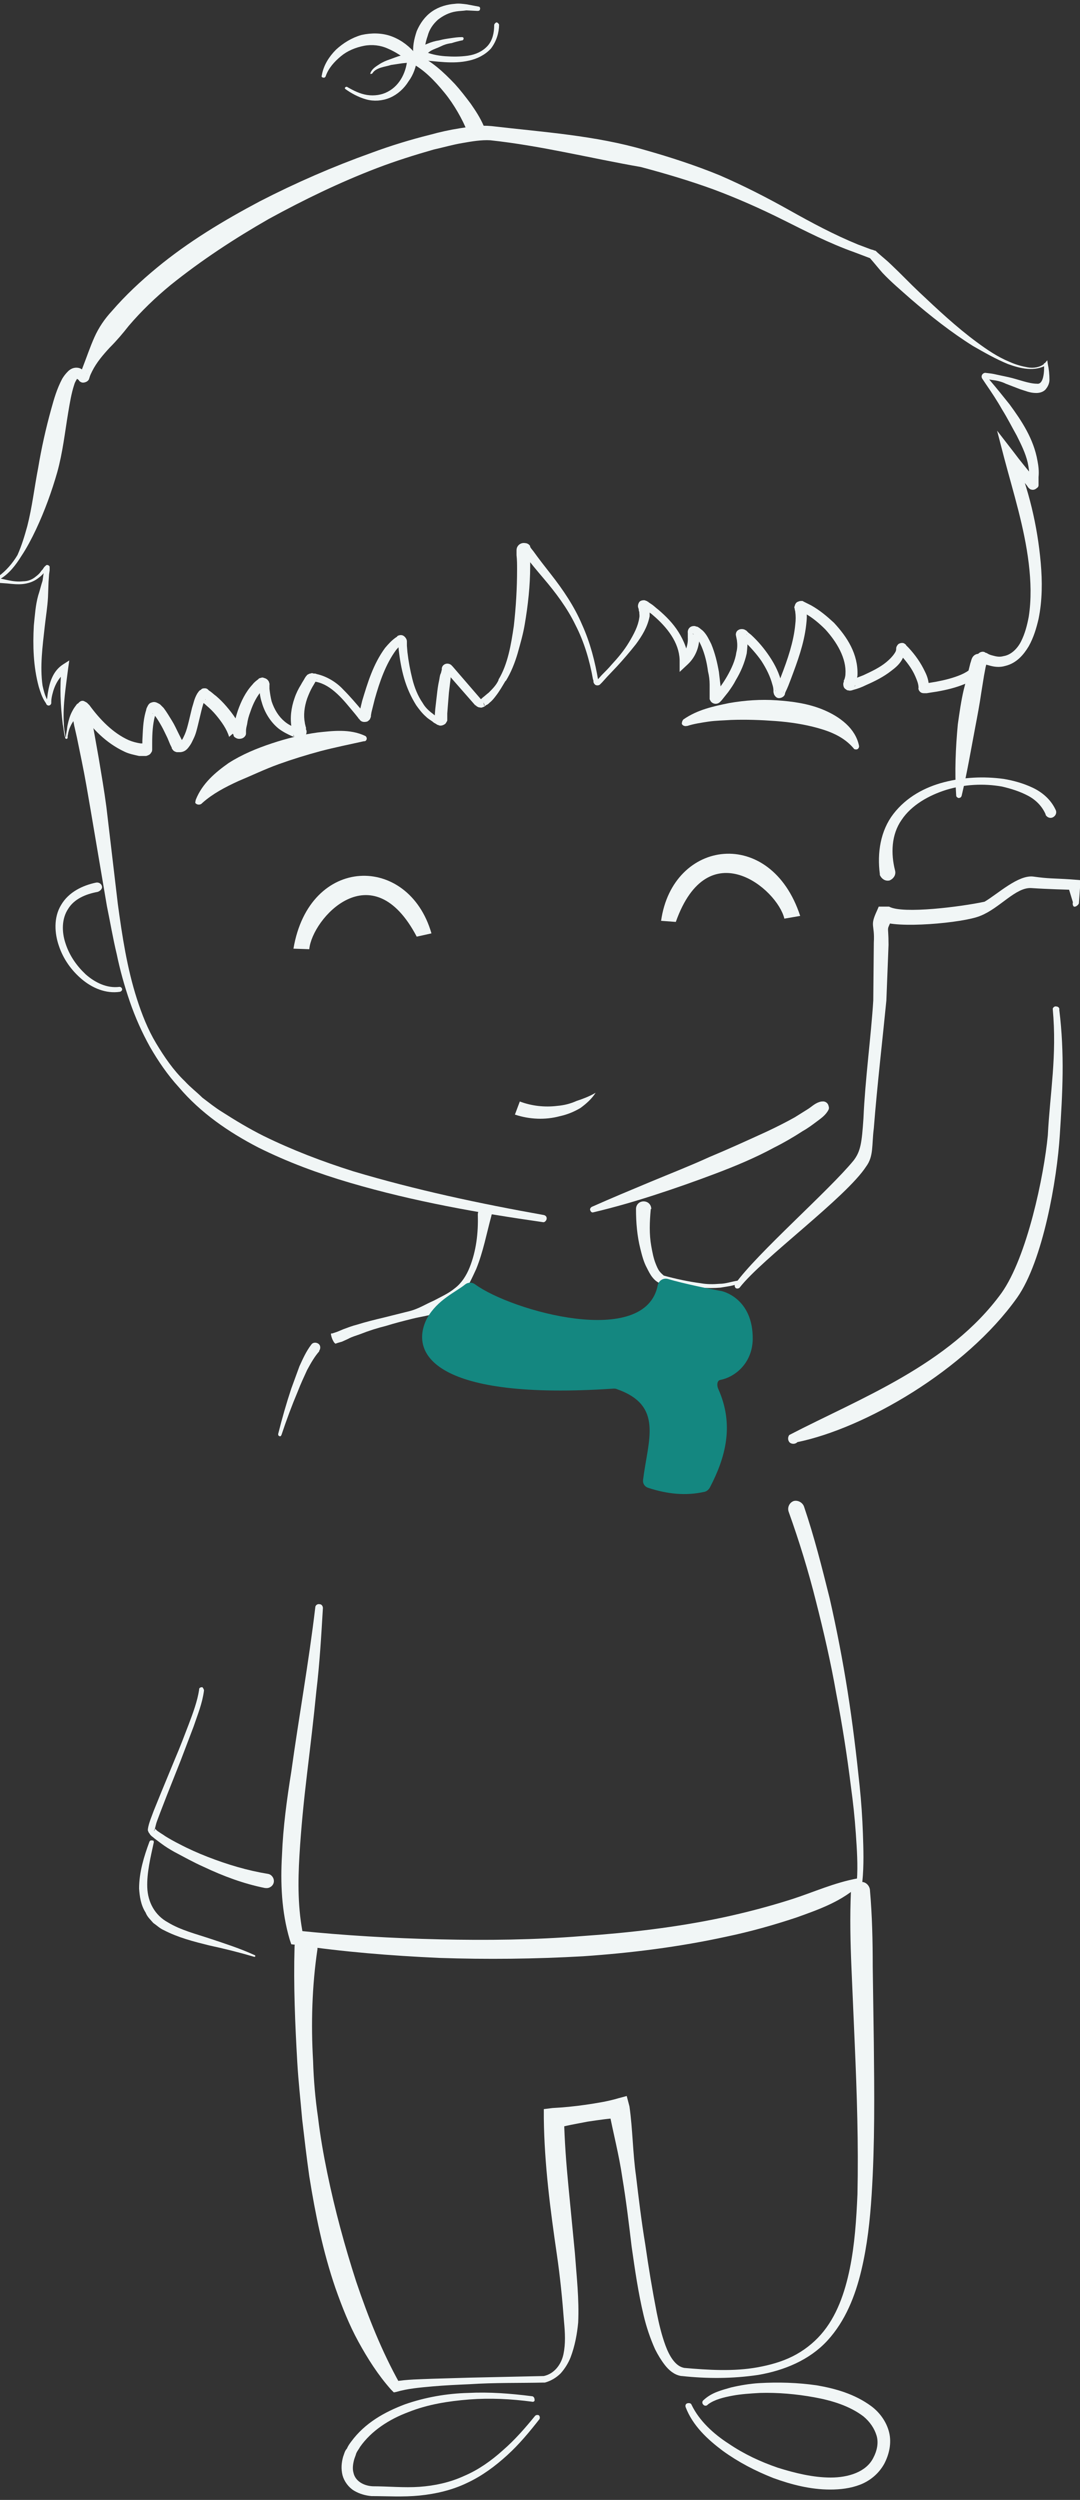 <?xml version="1.0" encoding="utf-8"?>
<!-- Generator: Adobe Illustrator 27.0.1, SVG Export Plug-In . SVG Version: 6.00 Build 0)  -->
<svg version="1.1" id="Layer_1" xmlns="http://www.w3.org/2000/svg" xmlns:xlink="http://www.w3.org/1999/xlink" x="0px" y="0px"
	 viewBox="0 0 198 458" style="enable-background:new 0 0 198 458;" xml:space="preserve">
<rect x="0" y="0" width="198" height="458" fill="#333333" stroke="none"/>
<style type="text/css">
	.st0{fill:#F1F6F6;}
	.st1{fill:#148780;}
</style>
<path class="st0" d="M15.7,130.1c1-0.1,0.8,0,0.8,0.1l0.1,0.3l0.1,0.6l0.2,1.1l0.4,2.2l0.8,4.5c0.5,3,1,5.9,1.4,8.9l2.1,17.8
	c0.8,5.9,1.7,11.8,3.5,17.4c0.9,2.8,2,5.6,3.5,8.1s3.2,5,5.3,7c1,1.1,2.2,2,3.2,3c1.2,0.9,2.3,1.8,3.6,2.6c2.5,1.6,5,3.1,7.6,4.4
	c5.3,2.6,10.8,4.7,16.5,6.5c11.4,3.4,23.1,5.9,34.9,8c0.4,0.1,0.6,0.4,0.5,0.8c-0.1,0.3-0.4,0.6-0.7,0.5
	c-11.9-1.7-23.7-3.8-35.3-7.2c-5.8-1.7-11.5-3.8-16.9-6.5c-5.4-2.8-10.5-6.3-14.5-11c-2.1-2.3-3.8-4.8-5.3-7.4
	c-1.5-2.7-2.7-5.4-3.7-8.3c-1-2.9-1.8-5.8-2.4-8.7c-0.7-2.9-1.2-5.9-1.8-8.8l-3-17.7c-0.5-2.9-1-5.9-1.6-8.8l-0.9-4.4l-0.5-2.2
	l-0.2-1.1l-0.1-0.6l-0.1-0.3c0-0.1-0.2-0.1,0.7-0.4l0,0C14.5,130.3,15.1,130.2,15.7,130.1z"/>
<path class="st0" d="M151.9,203.3c-0.5,1-1.4,1.6-2.2,2.2c-0.8,0.6-1.6,1.2-2.5,1.7c-1.7,1.1-3.4,2.1-5.2,3
	c-3.5,1.9-7.1,3.4-10.8,4.8c-3.7,1.4-7.4,2.7-11.1,3.9s-7.5,2.3-11.3,3.2c-0.3,0.1-0.5-0.1-0.6-0.4c-0.1-0.2,0.1-0.5,0.3-0.6
	c3.6-1.6,7.2-3.1,10.8-4.6c3.6-1.5,7.2-2.9,10.7-4.5c3.6-1.5,7.1-3.1,10.6-4.7c1.7-0.8,3.5-1.7,5.1-2.6c0.8-0.5,1.6-1,2.4-1.5
	c0.8-0.5,1.4-1.2,2.5-1.4h0.1c0.6-0.1,1.1,0.3,1.2,0.8C152,202.9,152,203.1,151.9,203.3z"/>
<path class="st0" d="M180.7,120.6c0.4,0.6,0.1,1.1,0,1.6l-0.3,1.6l-0.5,3.1c-0.3,2.1-0.7,4.2-1.1,6.3c-0.8,4.2-1.5,8.4-2.5,12.6
	c-0.1,0.3-0.3,0.4-0.6,0.4c-0.2-0.1-0.4-0.2-0.4-0.5c-0.3-4.3-0.1-8.7,0.3-13c0.3-2.1,0.6-4.3,1.1-6.4c0.3-1.1,0.5-2.1,0.8-3.2
	l0.4-1.6c0.2-0.5,0.2-1.1,0.8-1.5s1.4-0.2,1.8,0.3C180.6,120.5,180.7,120.5,180.7,120.6L180.7,120.6z"/>
<path class="st0" d="M90.1,222.7c-0.9,3.3-1.5,6.6-2.8,9.8c-0.7,1.5-1.4,3.1-2.5,4.6c-1,1.5-2.6,2.6-4.2,3.3c-1.7,0.6-3.4,0.8-5,1.2
	s-3.2,0.8-4.8,1.3c-1.6,0.4-3.2,0.9-4.7,1.5c-0.8,0.3-1.6,0.5-2.3,0.9l-1.1,0.5L62,246l-0.3,0.1c-0.1,0-0.1,0.2-0.4-0.1l0,0
	c-0.3-0.4-0.5-0.9-0.6-1.4c-0.1-0.4,0.1-0.3,0.2-0.3l0.3-0.1l0.6-0.2l1.2-0.5c0.8-0.3,1.6-0.6,2.4-0.8c1.6-0.5,3.2-0.9,4.9-1.3
	c1.6-0.4,3.2-0.8,4.8-1.2c1.6-0.4,3-1.3,4.4-1.9c1.3-0.7,2.7-1.3,3.9-2.3c1.2-0.9,2.1-2.3,2.7-3.8c1.2-3,1.6-6.3,1.5-9.6v-0.1
	c0-0.7,0.5-1.3,1.3-1.3c0.7,0,1.3,0.5,1.3,1.3C90.1,222.5,90.1,222.6,90.1,222.7z"/>
<path class="st0" d="M58.5,247.6c-0.8,0.9-1.5,2.1-2.2,3.4c-0.6,1.3-1.2,2.6-1.7,3.9c-1.1,2.6-2.1,5.3-3,8c-0.1,0.2-0.2,0.3-0.4,0.2
	c-0.2-0.1-0.2-0.2-0.2-0.4c0.7-2.8,1.5-5.6,2.4-8.3c0.5-1.4,1-2.7,1.5-4.1c0.6-1.3,1.2-2.7,2.2-4c0.3-0.4,0.9-0.4,1.3-0.1
	c0.4,0.3,0.4,0.9,0.1,1.3C58.6,247.5,58.5,247.5,58.5,247.6L58.5,247.6z"/>
<path class="st0" d="M119.3,221.6c-0.2,2.2-0.3,4.5,0.1,6.7c0.2,1.1,0.4,2.2,0.8,3.2c0.2,0.5,0.4,1,0.7,1.4c0.3,0.4,0.7,0.7,0.8,0.8
	c2.2,0.6,4.5,1.1,6.8,1.4c1.1,0.2,2.3,0.2,3.4,0.1c1.2,0,2.1-0.4,3.5-0.6c0.2,0,0.4,0.1,0.4,0.3s-0.1,0.4-0.3,0.4l0,0l0,0
	c-0.5,0-1.1,0.2-1.6,0.3c-0.6,0.1-1.2,0.2-1.8,0.3c-1.2,0.1-2.4,0.1-3.6,0c-2.4-0.1-4.7-0.4-7-0.6c-1-0.3-1.5-0.8-1.9-1.3
	s-0.7-1.1-1-1.7c-0.6-1.1-0.9-2.3-1.2-3.5c-0.6-2.4-0.8-4.8-0.8-7.3c0-0.8,0.6-1.4,1.4-1.4s1.4,0.6,1.4,1.4
	C119.3,221.5,119.3,221.5,119.3,221.6z"/>
<path class="st0" d="M134.8,235.2c3.9-5.5,17.2-17.1,21.7-22.6c1.3-1.7,1.5-3.3,1.8-7.7c0.3-7.1,1.4-15.1,1.8-21.6l0.1-10.6
	c0.2-3.5-0.8-2.9,0.6-5.9l0.3-0.7h1.9c2.5,1.4,13.3,0,17.5-0.9c2.4-1.4,6.2-5,9-4.6s3.7,0.3,6.7,0.5c2.9,0.2,1.9,0.2,1.9,0.2
	l-0.3,4.2c-0.1,0.3-0.6,0.7-0.9,0.6c-0.2-0.1-0.3-0.5-0.2-0.8L196,163c0,0-4-0.1-6.9-0.3s-5.8,3.7-9.4,5.1
	c-3.1,1.3-15.6,2.4-18.2,0.9l2.2-0.7c-1.3,3-0.8,1-0.8,5.1l-0.4,10.2c-0.6,6.2-1.7,15.7-2.3,23.4c-0.4,3.1,0,5.1-1.4,7
	c-3.7,5.7-19.1,16.9-23.2,22.2c-0.2,0.2-0.5,0.2-0.7,0.1C134.7,235.8,134.6,235.5,134.8,235.2z"/>
<path class="st0" d="M147.4,276c1.9,5.6,3.3,11.2,4.7,16.8c1.3,5.7,2.4,11.4,3.3,17.1c0.9,5.7,1.6,11.5,2.2,17.3
	c0.3,2.9,0.5,5.8,0.6,8.7c0.1,2.9,0.2,5.8-0.1,8.8v0.1l-0.3,0.3c-3.3,3.2-7.6,4.7-11.8,6.2c-4.2,1.4-8.5,2.6-12.8,3.5
	c-8.7,1.9-17.5,3-26.3,3.6c-8.8,0.5-17.6,0.6-26.4,0.3c-8.8-0.4-17.6-1.1-26.3-2.4l-0.8-0.1l-0.3-0.9c-1.5-5.1-1.7-10.4-1.4-15.5
	c0.2-5.1,0.9-10.2,1.7-15.2c1.4-10.1,3.2-20,4.4-30.1c0-0.4,0.4-0.7,0.8-0.6c0.4,0,0.6,0.4,0.6,0.7c-0.3,5.1-0.6,10.2-1.2,15.2
	c-0.5,5.1-1.1,10.1-1.7,15.1c-0.6,5-1.1,10-1.4,15c-0.3,5-0.3,9.9,0.7,14.7l-1.1-0.9c8.7,0.9,17.4,1.4,26.1,1.6s17.4,0.1,26.1-0.6
	c8.7-0.6,17.3-1.6,25.8-3.4c4.2-0.9,8.4-2,12.5-3.3s7.9-3.1,12.4-3.9l-0.3,0.4c0.2-2.8,0-5.7-0.2-8.6s-0.5-5.7-0.9-8.6
	c-0.7-5.7-1.6-11.4-2.7-17.1c-1-5.7-2.3-11.3-3.7-16.8c-1.4-5.6-3.1-11.1-5-16.4c-0.3-0.8,0.1-1.7,0.9-2
	C146.2,274.8,147.1,275.2,147.4,276L147.4,276z"/>
<path class="st0" d="M161.3,160.1c-0.5-3.8,0.1-7.9,2.5-11s5.8-4.9,9.3-5.8c3.5-0.9,7.2-1.1,10.9-0.6c1.8,0.3,3.6,0.8,5.3,1.6
	s3.3,2.1,4.2,4c0.3,0.5,0.1,1.1-0.4,1.4c-0.5,0.3-1.1,0.1-1.4-0.4v-0.1l0,0c-0.6-1.4-1.7-2.6-3.2-3.4c-1.5-0.8-3.1-1.3-4.8-1.7
	c-3.4-0.6-6.9-0.4-10.2,0.6c-3.2,1-6.4,2.8-8.2,5.5c-1.9,2.7-2,6.2-1.2,9.3c0.2,0.8-0.3,1.5-1,1.8c-0.8,0.2-1.5-0.3-1.8-1
	C161.3,160.2,161.3,160.1,161.3,160.1L161.3,160.1z"/>
<path class="st0" d="M37.4,309.7c-0.3,2.4-1.2,4.5-1.9,6.6c-0.8,2.1-1.6,4.2-2.4,6.3l-2.5,6.3l-1.2,3.1l-0.6,1.6
	c-0.2,0.5-0.3,1.1-0.4,1.4l-0.2,0.5c0.1-0.1,0.2-0.3,0.2-0.4V335c0-0.1,0,0,0,0s0.1,0.1,0.2,0.2s0.3,0.3,0.5,0.4
	c0.4,0.3,0.8,0.5,1.2,0.8c0.8,0.5,1.7,1,2.5,1.4c1.7,0.9,3.5,1.7,5.3,2.4c3.6,1.4,7.3,2.5,11,3.1c0.7,0.1,1.2,0.8,1.1,1.5
	c-0.1,0.7-0.8,1.2-1.5,1.1h-0.1c-4-0.8-7.7-2.2-11.3-3.9c-1.8-0.8-3.6-1.8-5.3-2.7c-0.9-0.5-1.7-1-2.5-1.6c-0.4-0.3-0.8-0.6-1.2-0.9
	c-0.2-0.2-0.4-0.3-0.6-0.5c-0.1-0.1-0.2-0.2-0.3-0.4c-0.1-0.1-0.1-0.1-0.2-0.3c0-0.1-0.1-0.2-0.1-0.3c0-0.2,0.1-0.4,0.2-0.6
	l-0.2,0.5c0.1-0.8,0.3-1.3,0.5-1.9l0.6-1.6l1.3-3.2l2.6-6.3c0.9-2.1,1.7-4.2,2.5-6.3c0.8-2.1,1.6-4.3,1.9-6.3v-0.1
	c0-0.3,0.3-0.4,0.6-0.4C37.2,309.2,37.4,309.5,37.4,309.7z"/>
<path class="st0" d="M28.2,337.5c-0.6,2.8-1.3,5.6-1.2,8.3c0.1,2.7,1.4,5.1,3.8,6.4c2.3,1.4,5.1,2.1,7.8,3s5.5,1.8,8.1,3
	c0.1,0,0.1,0.1,0.1,0.2s-0.1,0.1-0.2,0.1c-2.7-0.8-5.5-1.5-8.3-2.1c-2.8-0.7-5.6-1.4-8.3-2.8c-0.7-0.3-1.3-0.9-1.9-1.3
	c-0.5-0.6-1.1-1.1-1.4-1.9c-0.9-1.4-1.1-3-1.2-4.4c0-3,0.9-5.9,1.9-8.6c0.1-0.2,0.3-0.3,0.5-0.2C28.1,337.1,28.2,337.3,28.2,337.5
	L28.2,337.5z"/>
<path class="st0" d="M97.5,440c-3.8-0.5-7.6-0.7-11.5-0.4c-3.8,0.3-7.6,0.9-11.1,2.3c-3.5,1.3-6.8,3.4-8.9,6.4
	c-0.2,0.4-0.5,0.7-0.7,1.2c-0.1,0.4-0.3,0.8-0.4,1.2c-0.2,0.8-0.3,1.6-0.1,2.3c0.3,1.5,1.8,2.4,3.5,2.5h-0.1c3,0,5.9,0.3,8.7,0.1
	c2.8-0.2,5.6-0.8,8.2-2c2.6-1.1,5-2.8,7.1-4.7c2.2-1.9,4.1-4.1,5.9-6.3l0,0c0.2-0.2,0.5-0.2,0.7-0.1c0.2,0.2,0.2,0.5,0.1,0.7
	c-1.8,2.3-3.7,4.6-5.9,6.6c-2.2,2-4.6,3.8-7.4,5.1c-2.7,1.3-5.7,2-8.7,2.3s-6,0.1-8.8,0.1l0,0l0,0c-1.1-0.1-2.2-0.4-3.2-1
	s-1.8-1.7-2.1-2.8c-0.3-1.2-0.2-2.3,0.1-3.4c0.2-0.5,0.3-1.1,0.7-1.5c0.2-0.5,0.5-0.9,0.8-1.3c2.5-3.4,6.1-5.4,9.8-6.8
	c3.7-1.3,7.7-2,11.6-2.1c3.9-0.2,7.8,0.1,11.7,0.6c0.3,0,0.5,0.3,0.5,0.6C98.1,439.9,97.8,440.1,97.5,440z"/>
<path class="st0" d="M159.5,346.4c0.4,4.6,0.5,9.2,0.5,13.9l0.2,13.9c0.1,9.3,0.2,18.5-0.4,27.9c-0.3,4.7-0.8,9.3-1.9,13.9
	c-1.1,4.6-2.9,9.2-6.2,12.8c-3.3,3.6-8,5.5-12.7,6.3c-4.7,0.7-9.4,0.7-14,0.2l0,0h-0.1c-1.3-0.2-2.3-1.1-3-2s-1.3-1.9-1.8-2.9
	c-0.9-2-1.6-4.1-2.1-6.2c-1-4.2-1.6-8.4-2.2-12.6c-0.5-4.2-1-8.4-1.7-12.6c-0.6-4.2-1.7-8.3-2.5-12.5l2.1,1.5c-2,0.1-4,0.4-6,0.7
	c-2,0.4-4,0.7-5.9,1.3l1.6-1.9c0.1,4.1,0.4,8.2,0.8,12.3l1.2,12.4c0.3,4.2,0.8,8.4,0.6,12.7c-0.2,2.1-0.6,4.3-1.4,6.4
	c-0.4,1-1,2-1.8,2.9c-0.8,0.8-1.8,1.4-2.9,1.7h-0.1h-0.1c-4.5,0.1-9.1,0-13.6,0.3c-2.3,0.1-4.5,0.2-6.8,0.4c-2.2,0.2-4.6,0.4-6.6,1
	l-0.5,0.1l-0.5-0.5c-2.4-2.7-4.3-5.7-6-8.8c-1.7-3.1-3-6.4-4.2-9.8c-2.3-6.7-3.7-13.6-4.8-20.5c-0.5-3.5-0.9-7-1.3-10.4
	c-0.3-3.5-0.7-7-0.9-10.5c-0.4-7-0.7-14-0.5-21.1c0-1.2,1-2.1,2.2-2c1.2,0,2.1,1,2,2.2c0,0.1,0,0.2,0,0.2l0,0
	c-1,6.7-1.2,13.7-0.8,20.5c0.1,3.4,0.4,6.9,0.9,10.3c0.4,3.4,1,6.8,1.7,10.2c1.4,6.8,3.2,13.4,5.3,19.9c2.2,6.5,4.7,12.8,8,18.7
	l-1-0.4c2.4-0.4,4.7-0.4,7-0.5l6.8-0.2l13.7-0.3h-0.1c1.9-0.4,3.2-2.1,3.6-4s0.3-3.9,0.1-6c-0.3-4-0.7-8.1-1.3-12.2
	c-1.2-8.2-2.3-16.6-2.4-25v-1.7l1.6-0.2c2-0.1,4-0.3,6.1-0.6c2-0.3,4-0.6,6-1.2l1.5-0.4l0.5,1.9c0.6,4.2,0.6,8.5,1.2,12.7
	c0.5,4.2,1,8.4,1.7,12.6c0.6,4.2,1.3,8.4,2.1,12.5c0.4,2,0.9,4.1,1.6,6s1.8,3.8,3.4,4.1h-0.1c4.5,0.4,9.2,0.7,13.6-0.1
	c2.2-0.4,4.4-1,6.4-2s3.8-2.4,5.2-4c2.9-3.3,4.4-7.7,5.3-12.1c0.9-4.4,1.2-9,1.4-13.6c0.2-9.2-0.1-18.4-0.5-27.6l-0.6-13.9
	c-0.2-4.6-0.3-9.3-0.1-13.9c0.1-1,0.9-1.8,1.9-1.8C158.7,344.7,159.5,345.5,159.5,346.4z"/>
<path class="st0" d="M126.8,440.6c1.4,2.9,4,5.3,6.8,7.1c2.8,1.9,5.8,3.3,9,4.4c3.2,1,6.5,1.8,9.7,1.8s6.5-1,7.8-3.6
	c0.7-1.3,1-2.8,0.6-4.1c-0.4-1.3-1.2-2.5-2.4-3.5c-2.5-1.9-5.7-2.9-9-3.5s-6.7-0.9-10-0.8c-1.7,0.1-3.4,0.2-5,0.5s-3.3,0.7-4.5,1.6
	l-0.1,0.1c-0.2,0.2-0.6,0.2-0.8-0.1c-0.2-0.2-0.2-0.6,0.1-0.8c1.5-1.4,3.3-1.8,5-2.3c1.7-0.4,3.5-0.7,5.2-0.8
	c3.5-0.2,7-0.1,10.5,0.4c3.5,0.6,7,1.6,10,3.8c1.5,1.1,2.8,2.8,3.3,4.8s0,4.1-0.9,5.8c-1,1.8-2.6,3.1-4.4,3.8
	c-1.8,0.7-3.7,0.9-5.5,0.9c-3.6,0-7.1-0.9-10.4-2.1c-3.3-1.3-6.4-2.9-9.3-5c-2.8-2.1-5.5-4.6-6.8-8c-0.1-0.3,0-0.6,0.3-0.7
	C126.4,440.2,126.7,440.3,126.8,440.6L126.8,440.6z"/>
<path class="st0" d="M89.9,25.7c-1.6-0.1-3.4,0.2-5.1,0.5c-1.8,0.3-3.5,0.8-5.3,1.2c-3.5,1-7,2.1-10.4,3.4
	c-6.8,2.6-13.4,5.8-19.8,9.3c-6.3,3.6-12.4,7.6-18,12.1c-2.8,2.3-5.4,4.8-7.7,7.5c-1.1,1.4-2.2,2.7-3.5,4c-1.2,1.3-2.4,2.7-3.2,4.3
	c-0.2,0.4-0.4,0.8-0.5,1.2l-0.1,0.3c-0.2,0.4-0.7,0.6-1.1,0.6c-0.4,0-0.8-0.4-0.7-0.4l-0.1-0.1c-0.1-0.1-0.3-0.2-0.3-0.2
	c-0.1,0,0.1,0-0.1,0.2c-0.1,0.2-0.3,0.5-0.4,0.9c-0.5,1.5-0.8,3.3-1.1,5.1c-0.6,3.6-1,7.3-2,10.9C9.5,90,8.2,93.6,6.6,97
	c-0.8,1.7-1.7,3.4-2.7,4.9c-1,1.6-2.2,3.2-3.9,4.2l-0.3,0.2c-0.2,0.2,0.2-0.1,0-0.3c-0.3-0.2,0-0.1,0.1-0.1l0.3,0.1l1.4,0.3
	c0.9,0.2,1.8,0.3,2.7,0.2c0.9,0,1.7-0.3,2.4-0.9c0.4-0.3,0.7-0.6,0.9-0.9c0.1-0.2,0.3-0.3,0.4-0.5l0.2-0.3l0.1-0.1
	c0.1-0.1,0.3-0.3,0.4-0.3c0.2,0,0.4,0.1,0.5,0.3c0,0.1,0,0.2,0,0.3v0.1v0.3L9,105.2l-0.1,1.4l-0.1,2.8c-0.1,1.8-0.4,3.6-0.6,5.4
	c-0.4,3.6-0.9,7.3-0.4,10.8c0.2,0.9,0.4,1.7,0.8,2.5l0.2,0.3l0.1,0.1c0,0.1,0.1,0.1,0,0s-0.3,0.1-0.3,0.1v-0.4
	c0.1-0.5,0.1-0.9,0.2-1.4c0.3-1.8,0.9-3.9,2.8-5.1l1.1-0.7l-0.2,1.4c-0.4,3.3-1,6.7-0.8,10.1c0,0.8,0.2,1.8,0.3,2.5h0.1v-0.3
	l0.1-0.6c0.1-0.4,0.1-0.9,0.2-1.3c0.2-0.9,0.4-1.7,0.9-2.6c0.2-0.4,0.5-0.8,0.8-1.2l0.3-0.2c0.1-0.1,0-0.1,0.2-0.2
	c0.2-0.2,0.6-0.3,0.9-0.1c0.2,0.1,0.4,0.2,0.5,0.3l0.1,0.1l0.1,0.1l0.2,0.2c1.9,2.6,4.3,5.1,7.2,6.4c0.7,0.3,1.5,0.5,2.2,0.6h0.6
	h0.3c0,0,0.2,0,0.1,0c-0.2,0-0.5,0.1-0.6,0.4c-0.1,0.1-0.1,0.3-0.1,0.4v-0.1v-0.2v-0.3v-0.7c0.1-1.8,0.1-3.5,0.6-5.3
	c0.1-0.2,0.1-0.5,0.2-0.7l0.2-0.4c0.1-0.2,0.3-0.5,0.7-0.6c0.5-0.2,0.9,0,1.1,0.1s0.4,0.2,0.5,0.3c0.2,0.2,0.4,0.4,0.6,0.6
	c0.6,0.8,1,1.5,1.5,2.3c0.5,0.8,0.8,1.5,1.2,2.3l0.6,1.2l0.3,0.6c0,0,0.1,0.2-0.1-0.1c-0.1-0.2-0.5-0.3-0.4-0.2l0,0
	c-0.1,0,0.1,0,0.3-0.3s0.3-0.6,0.5-1c0.3-0.7,0.5-1.5,0.7-2.3l0.6-2.5c0.3-0.9,0.4-1.7,1-2.7c0.1-0.1,0.2-0.3,0.3-0.4
	s0.2-0.2,0.3-0.2c0.1-0.1,0,0,0.2-0.2c0.2-0.1,0.4-0.1,0.6-0.1c0.2,0,0.4,0.1,0.5,0.2l0.1,0.1l0.1,0.1l0.3,0.2
	c0.4,0.3,0.7,0.6,1,0.8c0.7,0.6,1.3,1.2,1.9,1.9c1.2,1.4,2.3,2.9,2.9,4.7l0.1,0.3c0,0,0.1,0.2,0,0c0-0.1-0.1-0.3-0.3-0.4
	c-0.3-0.2-0.6-0.2-0.9-0.1c-0.3,0.1-0.6,0.5-0.6,0.7v-0.2v-0.3c0.1-0.4,0.1-0.9,0.2-1.3c0.2-0.9,0.4-1.7,0.7-2.6
	c0.6-1.7,1.4-3.4,2.7-4.8c0.3-0.4,0.7-0.7,1.1-1c-0.1,0,0.2-0.2,0.4-0.2c0.2-0.1,0.4-0.1,0.6,0c0.4,0.1,0.7,0.3,0.9,0.7
	c0.2,0.6,0.1,0.5,0.1,0.5v0.2c0,0.2,0,0.4,0,0.6c0.1,0.8,0.2,1.5,0.4,2.3c0.5,1.5,1.3,2.8,2.4,3.7c0.6,0.5,1.2,0.8,1.9,1.1l0.5,0.2
	l0.3,0.1c-0.6-0.1-1.2,0.2-1.1,1c0,0.1,0,0.2,0.1,0.3l0,0v-0.1l-0.1-0.2l-0.1-0.4c-0.1-0.2-0.1-0.5-0.2-0.7
	c-0.4-1.9-0.1-3.9,0.5-5.6c0.3-0.9,0.7-1.7,1.2-2.5c0.2-0.4,0.5-0.8,0.7-1.2l0.2-0.3l0.1-0.1l0,0c0.1-0.1,0.1-0.2,0.2-0.2
	c0.2-0.1,0.3-0.2,0.5-0.2c0.2-0.1,0.4-0.1,0.6,0h0.1h0.2l0.3,0.1c1.8,0.4,3.6,1.5,4.8,2.8c1.3,1.3,2.4,2.6,3.5,3.9l0.8,1
	c0,0,0.2,0.2-0.1-0.1c-0.2-0.1-0.5-0.2-0.8-0.1c-0.1,0.1-0.3,0.2-0.4,0.3s-0.2,0.4-0.2,0.4v-0.2l0.1-0.6c0.2-0.8,0.4-1.7,0.6-2.5
	c1-3.3,2-6.7,4.2-9.7c0.6-0.7,1.2-1.4,2.1-2c0.1,0,0,0,0.2-0.2c0.4-0.2,0.8-0.2,1.1,0c0.3,0.2,0.6,0.6,0.6,1v0.2v0.6l0.1,1.2
	c0.2,1.7,0.5,3.3,0.9,4.9s1,3.1,1.9,4.4c0.4,0.7,0.9,1.2,1.5,1.7c0.3,0.2,0.6,0.5,0.9,0.7c0.2,0.1,0.3,0.2,0.5,0.3l0.3,0.1h0.1
	c0,0,0.1,0.1-0.1,0c-0.3-0.1-0.5,0-0.7,0.2c-0.1,0.1-0.2,0.2-0.3,0.3c0,0.1,0,0.1-0.1,0.2l0,0v-0.2v-0.3l0.1-0.6l0.1-1.3l0.3-2.6
	c0.1-0.9,0.2-1.7,0.4-2.6c0.1-0.4,0.1-0.9,0.3-1.3c0.1-0.2,0.1-0.4,0.2-0.7v-0.2v-0.1l0,0c0-0.1,0.1-0.2,0.1-0.3
	c0.5-0.8,1.6-0.6,1.9,0.1l-0.1-0.2l5.7,6.6l0.2,0.8c0.1-0.2-0.1-0.7-0.3-0.8c-0.2-0.1-0.2-0.1-0.4-0.2c-0.4,0-0.3,0-0.3,0
	c-0.1,0,0,0,0,0c0.1,0,0.2-0.1,0.2-0.2c0.2-0.1,0.4-0.3,0.5-0.4c0.4-0.3,0.7-0.6,1.1-0.9c0.7-0.7,1.4-1.4,1.8-2.3v-0.1
	c1.7-2.8,2.3-6.4,2.8-9.8c0.4-3.5,0.6-7,0.6-10.4c0-0.9,0-1.7-0.1-2.6v-0.6v-0.2c0-0.2,0-0.5,0.2-0.8c0.3-0.5,0.9-0.7,1.4-0.6
	c0.2,0,0.5,0.1,0.7,0.3c0.1,0.1,0.2,0.2,0.2,0.3v0.1l0.2,0.3l0.4,0.5c1,1.4,2.1,2.8,3.2,4.2c2.2,2.8,4.3,5.9,5.7,9.2
	c1.5,3.3,2.4,6.8,3,10.4l0.1,0.3v0.2c0-0.1-0.1-0.2-0.2-0.3c-0.1-0.1-0.4-0.1-0.5,0.1c-0.1,0.1,0,0,0,0l0.1-0.1l0.2-0.3l0.9-1
	c0.6-0.6,1.3-1.3,1.8-1.9c1.2-1.3,2.3-2.6,3.2-4.1c0.9-1.5,1.7-3,1.9-4.5c0.1-0.4,0-0.7,0-1.1c-0.1-0.2-0.1-0.4-0.1-0.5l-0.1-0.3
	c-0.1-0.3,0-0.7,0.2-1s0.8-0.4,1.1-0.3c0.2,0.1,0.2,0.1,0.2,0.1h0.1l0.1,0.1l0.3,0.2l0.6,0.4c0.4,0.3,0.7,0.6,1.1,0.9
	c1.4,1.2,2.7,2.5,3.7,4.1s1.8,3.5,1.8,5.5l-1.5-0.7c0.9-0.9,1.5-2.4,1.4-3.8c0-0.2,0-0.4,0-0.5V116c-0.1-0.6,0.3-1.4,1.3-1.3
	c0.1,0,0.2,0.1,0.3,0.1l0,0h0.1l0.2,0.1l0.3,0.2c0.2,0.2,0.4,0.3,0.6,0.5c0.7,0.7,1.1,1.6,1.5,2.4c0.7,1.7,1.1,3.4,1.4,5.1
	c0.1,0.9,0.2,1.7,0.3,2.6c0,0.4,0,0.9,0,1.3v0.7v0.3v0.2c0,0.1,0-0.1,0-0.2c0-0.1-0.1-0.3-0.2-0.4c-0.2-0.2-0.5-0.3-0.8-0.2
	c-0.3,0.1-0.5,0.3-0.4,0.2l0.2-0.2l0.4-0.5l0.7-1c0.5-0.7,0.9-1.3,1.3-2c0.8-1.4,1.5-2.9,1.7-4.4c0.2-0.7,0.2-1.5,0.1-2.2l-0.1-0.5
	l-0.1-0.5c0-0.3,0.1-0.7,0.5-0.9c0.3-0.2,0.9-0.2,1.2,0c0.2,0.1,0.1,0.1,0.2,0.1l0.1,0.1l0.1,0.1l0.2,0.2l0.5,0.4
	c1.3,1.2,2.4,2.5,3.4,4s1.8,3.1,2.2,4.9c0.1,0.4,0.2,0.9,0.3,1.3v0.3c0,0,0.1,0.2,0-0.1c-0.1-0.2-0.3-0.4-0.6-0.5s-0.6,0.1-0.8,0.3
	c-0.1,0.1-0.1,0.1,0,0.1v-0.1l0.1-0.3l0.9-2.3c1.2-3.1,2.3-6.3,2.6-9.5c0.1-0.8,0.1-1.6,0-2.3c0-0.2-0.1-0.3-0.1-0.5v-0.1
	c-0.1-0.1-0.1-0.3,0-0.5c0.1-0.4,0.3-0.7,0.7-0.8c0.2-0.1,0.4-0.1,0.6-0.1c0.1,0,0.2,0,0.3,0.1l0,0l0.2,0.1c0.4,0.2,0.8,0.4,1.2,0.6
	c1.6,0.9,2.9,2,4.2,3.2c1.2,1.3,2.3,2.7,3.1,4.3c0.8,1.6,1.3,3.4,1.2,5.4c-0.1,0.5-0.2,1-0.3,1.4c0,0.1-0.1,0.2-0.1,0.3l-0.1,0.2
	v0.1c0,0,0.1-0.2,0.1-0.3c0-0.2-0.1-0.5-0.4-0.7c-0.1-0.1-0.3-0.1-0.5-0.1c-0.1,0-0.1,0-0.2,0l0,0l0.3-0.1c0.8-0.3,1.5-0.6,2.3-0.9
	c1.5-0.7,3-1.4,4.2-2.4c0.6-0.5,1.1-1,1.5-1.6c0.2-0.3,0.3-0.5,0.3-0.8v-0.1c0-0.3,0.2-0.6,0.4-0.8c0.3-0.2,0.8-0.3,1.1-0.1
	c0.4,0.3,0.3,0.2,0.3,0.3l0.5,0.5c1.2,1.3,2.2,2.7,3,4.4c0.4,0.8,0.7,1.7,0.7,2.8c0-0.1-0.1-0.5-0.4-0.6c-0.2-0.1-0.3-0.1-0.5-0.1
	h0.1h0.3l0.6-0.1l1.2-0.2c1.6-0.3,3.2-0.7,4.6-1.3c1.4-0.6,2.7-1.6,2.9-2.7c0-0.1,0-0.2,0-0.2v-0.1v-0.1c0-0.1,0-0.3,0.1-0.5
	c0.2-0.4,0.6-0.6,1-0.6c0.2,0,0.4,0.1,0.5,0.2h0.1l0.2,0.1c0.3,0.2,0.6,0.3,1,0.4c0.7,0.2,1.3,0.3,2,0.1c1.3-0.2,2.5-1.3,3.2-2.7
	c0.7-1.4,1.1-2.9,1.4-4.5c0.5-3.2,0.4-6.5,0-9.8c-0.8-6.6-2.8-12.9-4.5-19.3l-1.3-5l3.1,4c1.1,1.5,2.3,2.9,3.5,4.4l0.4,0.5l0.2,0.3
	c0,0,0.1,0.1,0,0s-0.2-0.2-0.4-0.2c-0.3-0.1-0.5,0-0.7,0.2c-0.1,0.1-0.2,0.2-0.2,0.4c0,0.2,0,0,0,0v-0.2V88c0-0.2,0-0.4,0-0.7
	c0-0.9-0.1-1.7-0.3-2.6c-0.4-1.7-1.2-3.3-2-4.9c-0.9-1.6-1.7-3.2-2.7-4.8c-0.9-1.6-1.9-3.1-3-4.7l-0.4-0.6l-0.2-0.3
	c-0.3-0.4-0.1-1,0.5-1.1c0.7,0.1,1,0.1,1.5,0.2c0.9,0.2,1.9,0.4,2.8,0.6c1.8,0.4,3.7,1.2,5.2,1.2c1.2,0.2,1.4-2.1,1.3-3.8l0.6,0.3
	c-2.3,1.4-5,0.7-7.2-0.1c-2.2-0.9-4.3-2.1-6.4-3.3c-4-2.5-7.8-5.5-11.4-8.6c-1.8-1.6-3.6-3.1-5.2-4.8c-0.8-0.9-1.5-1.8-2.3-2.7
	l-2.9-1.1c-4.5-1.6-8.8-3.8-13-5.9c-4.2-2.1-8.5-4-12.8-5.6c-4.4-1.6-8.8-2.9-13.3-4.1C108.3,29,99.2,26.7,89.9,25.7z M90.1,23.1
	c9.4,1.1,19,1.7,28.2,4.4c4.6,1.3,9.2,2.8,13.6,4.6c4.4,1.9,8.7,4.1,12.8,6.4c4.1,2.3,8.2,4.5,12.6,6.3l1.6,0.6l0.8,0.3l0.4,0.1
	l0.2,0.1h0.1c0.1,0,0.3,0.2,0.4,0.3l0.1,0.1c0.9,0.8,1.8,1.5,2.6,2.3c1.7,1.6,3.3,3.3,5,4.9c3.4,3.2,6.8,6.4,10.6,9.2
	c1.9,1.4,3.8,2.7,6,3.6c1.1,0.5,2.2,0.8,3.3,1s2.3,0,3.1-0.7L192,66l0.1,0.7c0.2,0.9,0.3,1.9,0.3,2.9c0,0.5-0.2,1.1-0.6,1.6
	c-0.4,0.6-1.2,0.8-1.8,0.8c-1.2,0-2-0.4-3-0.7l-2.6-1c-0.8-0.4-1.7-0.6-2.6-0.7c-0.4-0.1-1-0.1-1.2-0.1c0.3,0,0.4-0.3,0.3-0.6
	l0.2,0.3l0.4,0.5c1.2,1.4,2.4,2.9,3.6,4.4c2.2,3,4.4,6.3,5.1,10.3c0.2,1,0.3,2,0.2,3c0,0.2,0,0.5,0,0.7v0.4v0.2c0,0.1,0,0,0,0.2
	s-0.1,0.4-0.3,0.5c-0.3,0.3-0.7,0.4-1,0.3c-0.2,0-0.4-0.2-0.5-0.3l-0.1-0.1l-0.2-0.3l-0.4-0.5c-1.2-1.4-2.4-2.8-3.7-4.2l1.8-1
	c2.6,6.3,4.2,13,4.8,19.8c0.3,3.4,0.3,6.9-0.4,10.3c-0.4,1.7-0.9,3.4-1.8,5c-0.9,1.5-2.2,3.1-4.3,3.6c-1,0.3-2,0.2-3-0.1
	c-0.5-0.1-0.9-0.3-1.3-0.6l-0.3-0.2c0,0-0.1,0,0,0c0.1,0.1,0.2,0.1,0.4,0.1c0.3,0,0.6-0.2,0.7-0.4c0.1-0.1,0.1-0.3,0.1-0.4v0.1v0.2
	c0,0.1,0,0.3,0,0.4c-0.1,1.1-0.8,2.1-1.6,2.7c-0.7,0.6-1.6,1.1-2.4,1.5c-1.7,0.7-3.4,1.1-5.1,1.4l-1.3,0.2l-0.6,0.1h-0.3h-0.1
	c-0.2,0-0.4,0-0.6-0.1c-0.4-0.2-0.6-0.7-0.5-0.9c0-0.7-0.3-1.4-0.6-2.1c-0.6-1.4-1.6-2.7-2.7-3.9l-0.4-0.4c0,0-0.2-0.2,0.1,0.1
	c0.3,0.1,0.7,0.1,0.8-0.1c0.2-0.1,0.3-0.4,0.3-0.5v0.2c-0.1,0.6-0.3,1.1-0.5,1.5c-0.5,0.9-1.2,1.5-2,2.1c-1.4,1.1-3,1.9-4.6,2.6
	c-0.8,0.4-1.6,0.7-2.4,0.9l-0.3,0.1H156c-0.1,0-0.2,0.1-0.3,0c-0.2,0-0.4,0-0.6-0.2c-0.4-0.2-0.5-0.6-0.5-1c0-0.2,0.1-0.4,0.1-0.4
	v-0.1v-0.1c0-0.1,0.1-0.2,0.1-0.2c0.1-0.3,0.2-0.7,0.2-1c0.2-2.9-1.6-5.9-3.7-8.2c-1.1-1.1-2.4-2.2-3.7-2.9c-0.3-0.2-0.7-0.4-1-0.5
	l-0.1-0.1l0,0c0.1,0,0.1,0,0.2,0.1c0.1,0,0.3,0,0.4,0c0.3-0.1,0.4-0.3,0.5-0.6c0-0.1,0-0.2,0-0.4c0,0,0,0,0,0.1
	c0.1,0.3,0.1,0.5,0.2,0.7c0.2,1,0.1,1.9,0,2.8c-0.4,3.5-1.6,6.7-2.8,9.9c-0.3,0.8-0.6,1.6-1,2.4l-0.1,0.3v0.1c0,0,0,0-0.1,0.2
	c-0.2,0.3-0.6,0.5-1,0.5s-0.7-0.3-0.9-0.7c-0.1-0.4-0.1-0.4-0.1-0.4v-0.3c0-0.4-0.1-0.8-0.2-1.1c-0.4-1.5-1.1-2.9-2-4.3
	c-0.9-1.3-2-2.5-3.1-3.6l-0.8-0.7c0.2,0.2,0.6,0.2,0.9,0c0.2-0.2,0.4-0.4,0.3-0.7c0-0.1,0-0.1,0-0.2l0,0v0.1v0.2l0.1,0.7
	c0.1,0.9,0,1.9-0.1,2.8c-0.4,1.8-1.1,3.4-2,4.9c-0.4,0.8-0.9,1.5-1.4,2.2l-0.8,1l-0.4,0.5l-0.2,0.2c0.1-0.1-0.2,0.3-0.6,0.4
	c-0.4,0.1-0.8,0-1.1-0.3c-0.1-0.1-0.2-0.3-0.3-0.5c0-0.2,0-0.4,0-0.4v-0.2v-0.3v-0.6c0-0.4,0-0.8,0-1.2c0-0.8-0.1-1.6-0.3-2.4
	c-0.2-1.6-0.6-3.2-1.2-4.6c-0.3-0.7-0.7-1.4-1.1-1.9c-0.1-0.1-0.2-0.2-0.3-0.3l-0.2-0.1h-0.1l0,0l0,0c0,0,0.1,0,0.2,0.1
	c0.7,0.1,1-0.4,0.9-0.9l0.1,0.4c0,0.2,0.1,0.5,0.1,0.7c0.1,1.9-0.6,3.9-2.1,5.3l-1.5,1.4v-2.2c-0.1-3.2-2.3-6-4.9-8.2
	c-0.3-0.3-0.7-0.5-1-0.8l-0.5-0.4l-0.3-0.2l-0.1-0.1l-0.1-0.1c0,0-0.1,0,0.1,0c0.3,0.1,0.7,0,0.8-0.2c0.2-0.2,0.2-0.5,0.2-0.7
	c0-0.1,0.1,0.2,0.1,0.3c0.1,0.3,0.1,0.5,0.2,0.8c0,0.5,0,1.1,0,1.6c-0.4,2-1.4,3.6-2.5,5.1c-1.1,1.4-2.3,2.8-3.5,4.1l-1.8,1.9
	l-0.9,1l-0.2,0.2l-0.1,0.1c0,0,0,0-0.1,0.1c-0.2,0.2-0.6,0.2-0.8,0.1c-0.2-0.1-0.4-0.4-0.4-0.6v-0.2l-0.1-0.3
	c-0.6-3.4-1.6-6.8-3.2-9.9c-1.5-3.1-3.6-5.9-5.9-8.6c-1.1-1.3-2.3-2.7-3.4-4.2l-0.4-0.5l-0.2-0.3v-0.1c0,0.1,0.1,0.1,0.1,0.1
	c0.1,0.1,0.3,0.2,0.4,0.2c0.3,0,0.6-0.1,0.8-0.4c0.1-0.2,0.1-0.3,0.1-0.5v0.1l0.1,0.7c0.1,0.9,0.1,1.8,0.1,2.7c0,3.6-0.4,7.2-1,10.7
	c-0.3,1.8-0.8,3.5-1.3,5.3c-0.5,1.7-1.2,3.5-2.2,5.1v-0.1c-0.6,1-1.1,1.9-1.8,2.8c-0.3,0.4-0.7,0.9-1.1,1.2
	c-0.2,0.2-0.4,0.4-0.7,0.5c-0.1,0.1-0.2,0.2-0.4,0.3c-0.1,0-0.2,0.1-0.3,0.1c-0.1,0,0,0.1-0.5,0c-0.2,0-0.3-0.1-0.5-0.2
	c-0.3-0.2-0.4-0.7-0.4-0.9l0.2,0.8l-5.7-6.5l-0.1-0.2c0.2,0.4,0.9,0.6,1.4,0c0.1-0.1,0.1-0.1,0.1-0.2l0,0v0.1v0.1
	c-0.1,0.2-0.1,0.4-0.1,0.6c-0.1,0.4-0.2,0.8-0.2,1.2c-0.1,0.8-0.2,1.7-0.3,2.5l-0.2,2.5l-0.1,1.3v0.6v0.3v0.2v0.1
	c0,0.1,0,0.2-0.1,0.3c-0.1,0.2-0.2,0.4-0.4,0.5c-0.3,0.2-0.7,0.3-1,0.2c-0.2-0.1-0.1,0-0.2-0.1h-0.1l-0.3-0.2
	c-0.2-0.1-0.4-0.2-0.6-0.4c-0.4-0.3-0.8-0.5-1.2-0.9c-0.7-0.6-1.3-1.4-1.8-2.1c-1-1.6-1.7-3.2-2.2-4.9c-0.5-1.7-0.8-3.5-1-5.2
	l-0.1-1.3v-0.7v-0.2c0,0.3,0.2,0.6,0.4,0.7c0.2,0.1,0.6,0.2,0.8,0c0.1-0.1,0,0,0,0c-0.6,0.4-1.1,0.9-1.6,1.5c-1.9,2.6-3,5.8-3.9,9
	c-0.2,0.8-0.4,1.6-0.6,2.4l-0.1,0.6v0.2c0,0-0.1,0.3-0.2,0.5c-0.2,0.2-0.3,0.3-0.5,0.4c-0.4,0.1-0.8,0.1-1.1-0.1
	c-0.4-0.3-0.2-0.3-0.3-0.3l-0.8-1c-1.1-1.3-2.1-2.6-3.3-3.7c-1.2-1.1-2.4-1.9-3.9-2.2l-0.3-0.1h-0.2h-0.1c0.2,0,0.3,0,0.4,0
	c0.1,0,0.2-0.1,0.3-0.2c0.1,0,0.1-0.1,0.2-0.2l0,0l-0.1,0.1l-0.2,0.3c-0.2,0.3-0.4,0.7-0.6,1c-0.4,0.7-0.7,1.4-1,2.2
	c-0.5,1.5-0.7,3-0.4,4.5c0,0.2,0.1,0.3,0.1,0.5l0.1,0.3v0.1v0.1v0.1c0,0.1,0.1,0.2,0.1,0.3c0.1,1-0.8,1.5-1.6,1.3l-0.3-0.1l-0.7-0.2
	c-0.9-0.4-1.7-0.8-2.5-1.4c-1.5-1.2-2.6-3-3.1-4.8c-0.3-0.9-0.4-1.8-0.5-2.7c0-0.2,0-0.5,0-0.7v-0.2c0,0-0.1-0.3,0.1,0.2
	c0.1,0.3,0.4,0.5,0.6,0.5c0.1,0,0.3,0,0.4,0c0.1,0,0.4-0.2,0.3-0.1c-0.3,0.2-0.6,0.5-0.8,0.7c-1,1.1-1.7,2.5-2.2,4
	c-0.3,0.8-0.5,1.5-0.6,2.3c-0.1,0.4-0.2,0.8-0.2,1.2v0.3v0.2c0,0.4-0.4,0.8-0.8,0.9c-0.4,0.1-0.8,0.1-1.2-0.2
	c-0.2-0.1-0.3-0.3-0.3-0.5l-0.1-0.2L42,135c-0.4-1.4-1.4-2.8-2.4-4c-0.5-0.6-1.1-1.2-1.7-1.7c-0.3-0.3-0.6-0.5-0.9-0.8l-0.2-0.2
	l-0.1-0.1c0,0-0.1-0.1,0,0c0.1,0,0.2,0.1,0.4,0.1s0.3,0,0.5-0.1s0.1,0,0.1-0.1l0,0c0,0,0,0-0.1,0.1c-0.3,0.5-0.5,1.3-0.7,2.1
	l-0.6,2.5c-0.2,0.8-0.4,1.7-0.8,2.5c-0.2,0.4-0.4,0.9-0.7,1.3c-0.3,0.4-0.7,1.1-1.7,1.2c-0.2,0-0.5,0-0.7,0c0,0-0.5-0.1-0.7-0.4
	c-0.3-0.4-0.2-0.3-0.2-0.4l-0.3-0.6l-0.5-1.2c-0.4-0.8-0.7-1.5-1.1-2.2s-0.8-1.4-1.3-2c-0.1-0.1-0.2-0.3-0.3-0.3
	c-0.1-0.1-0.2,0.1,0.4,0c0.2-0.1,0.3-0.3,0.3-0.2l-0.1,0.2c-0.1,0.2-0.1,0.3-0.2,0.5c-0.4,1.5-0.5,3.2-0.5,4.9v0.6v0.3v0.2v0.1
	c0,0.1,0,0.4-0.2,0.6c-0.2,0.4-0.6,0.5-0.9,0.6c-0.2,0-0.2,0-0.2,0h-0.4h-0.7c-0.9-0.2-1.9-0.4-2.7-0.8c-3.4-1.6-5.9-4.2-7.9-7.1
	c-0.1-0.1-0.1-0.2-0.2-0.3l-0.1-0.1c0,0-0.1-0.1,0,0s0.2,0.2,0.3,0.2c0.3,0.1,0.5,0,0.6-0.1c0.1,0-0.1,0-0.1,0l-0.2,0.2
	c-0.3,0.2-0.6,0.5-0.9,0.7c-0.6,0.5-1.1,1.2-1.4,1.9c-0.2,0.4-0.3,0.8-0.4,1.2c0,0.2-0.1,0.4-0.1,0.6c0,0.1,0,0.2,0,0.3
	c-0.1,0.2-0.3,0.2-0.4,0.1c-0.3-0.9-0.3-1.7-0.5-2.6c-0.4-3.4-0.6-6.9-0.2-10.3l1,0.7c-1.4,0.7-2.3,2.4-2.7,4.1
	c-0.1,0.4-0.2,0.9-0.2,1.3v0.3c0,0.3-0.4,0.6-0.7,0.4c-0.2-0.1-0.2-0.2-0.2-0.2l-0.1-0.2l-0.2-0.3c-0.5-0.8-0.8-1.7-1.1-2.7
	c-1-3.7-1.1-7.5-0.9-11.2c0.2-1.9,0.3-3.7,0.8-5.5c0.3-0.9,0.5-1.8,0.8-2.7L8,105l0.2-0.7l0.1-0.3v-0.1v0.1c0,0.1,0.1,0.1,0.2,0.1
	c0.1,0,0.1-0.1,0.2-0.1l-0.1,0.1l-0.2,0.3c-0.1,0.2-0.3,0.4-0.4,0.6c-0.3,0.4-0.7,0.7-1.1,1c-0.8,0.6-1.8,0.9-2.7,1s-1.9,0-2.8-0.1
	L0,106.8h-0.3h-0.2c0,0-0.3,0-0.4-0.2s-0.1-0.5,0-0.6c0-0.1,0.2-0.1,0.2-0.2h0.1l0.3-0.2c1.4-1,2.6-2.4,3.5-3.9
	C4,99.9,4.5,98.2,5,96.4c0.9-3.5,1.3-7.1,2-10.7c0.6-3.6,1.4-7.2,2.4-10.8c0.5-1.8,1-3.6,2-5.5c0.3-0.5,0.6-0.9,1.1-1.4
	c0.2-0.2,0.6-0.5,1.1-0.6s1,0,1.3,0.2s0.6,0.4,0.8,0.6l0.2,0.2c0.2,0.2-0.1-0.2-0.4-0.2c-0.3-0.1-0.7,0.1-0.8,0.4
	c-0.1,0.1,0-0.1,0-0.1l0.5-1.3c0.7-1.8,1.3-3.6,2.1-5.4c0.8-1.8,1.9-3.4,3.2-4.8c2.5-2.9,5.3-5.5,8.2-7.9
	c5.8-4.8,12.3-8.7,18.9-12.2c6.6-3.4,13.5-6.4,20.5-8.9c3.5-1.3,7.1-2.4,10.7-3.3c1.8-0.5,3.6-0.9,5.5-1.2S88,22.9,90.1,23.1z"/>
<path class="st0" d="M109.2,200.2c-0.7,1.1-1.7,2-2.8,2.8c-1.2,0.7-2.4,1.2-3.8,1.5c-2.6,0.7-5.5,0.6-8.2-0.3l0.9-2.4
	c2.1,0.8,4.5,1.1,6.9,0.8c1.2-0.1,2.4-0.4,3.5-0.9C106.9,201.3,108,200.9,109.2,200.2z"/>
<path class="st0" d="M17.9,163.4c-2.2,0.4-4.3,1.3-5.4,3.1c-1.2,1.8-1.2,4.2-0.5,6.3c0.7,2.2,2,4.1,3.7,5.7c1.7,1.5,3.9,2.6,6.2,2.3
	c0.2,0,0.4,0.1,0.5,0.4c0,0.2-0.1,0.4-0.4,0.5c-2.6,0.4-5.1-0.7-7-2.3s-3.4-3.7-4.2-6.1c-0.8-2.3-1-5.2,0.4-7.5
	c1.4-2.4,4-3.6,6.4-4.1c0.5-0.1,1,0.2,1.1,0.7C18.8,162.7,18.5,163.2,17.9,163.4C18,163.4,18,163.4,17.9,163.4z"/>
<path class="st0" d="M35.9,146.5c1.2-3,3.6-5,6-6.7c2.5-1.6,5.2-2.7,7.9-3.6c2.7-0.9,5.5-1.6,8.4-2c2.8-0.3,5.9-0.7,8.7,0.6
	c0.3,0.1,0.4,0.5,0.3,0.7s-0.2,0.3-0.4,0.3h-0.1c-2.7,0.6-5.2,1.1-7.9,1.8c-2.6,0.7-5.2,1.5-7.7,2.4s-5,2.1-7.4,3.1
	c-2.4,1.1-4.7,2.3-6.6,4l-0.1,0.1c-0.3,0.3-0.9,0.3-1.2-0.1C35.8,147.2,35.8,146.8,35.9,146.5z"/>
<path class="st0" d="M125.3,131.8c2.6-1.8,5.5-2.4,8.4-3c2.9-0.5,5.8-0.7,8.7-0.5s5.9,0.6,8.7,1.8c1.4,0.6,2.8,1.4,4,2.5
	s2.1,2.5,2.4,4.1c0,0.3-0.2,0.6-0.5,0.6c-0.2,0-0.4,0-0.5-0.2l0,0c-1.7-2-4-3-6.5-3.7s-5.1-1.1-7.8-1.3s-5.4-0.3-8.2-0.2
	c-1.4,0.1-2.7,0.1-4.1,0.3c-1.3,0.2-2.7,0.4-3.9,0.8h-0.1c-0.4,0.1-0.8-0.1-0.9-0.4C125,132.3,125.1,132,125.3,131.8z"/>
<path class="st1" d="M78.3,241.5c-3.4,6.6,1.6,15.1,34.2,12.9c0.2,0,0.4,0,0.6,0.1c8.6,3,5.7,9.3,4.8,16.6c-0.1,0.7,0.3,1.3,1,1.5
	c3.4,1.1,6.8,1.5,10.3,0.7c0.4-0.1,0.7-0.4,0.9-0.7c3-5.7,4.5-11.6,1.6-18.1c-0.3-0.6-0.3-1.6,0.4-1.7c2.6-0.5,5.8-3,5.9-7.4
	c0.1-7.6-5.6-8.9-5.9-8.9c-1.7-0.3-6.7-1.3-9.7-2.2c-0.8-0.2-1.6,0.3-1.8,1.1c-2.2,11.7-26.8,4.8-33.5-0.1c-0.5-0.4-1.3-0.4-1.8,0
	C83.6,236.7,80.2,238.1,78.3,241.5z"/>
<path class="st0" d="M85.7,24.2c-0.4-1.1-1.1-2.5-1.8-3.7c-0.7-1.2-1.5-2.4-2.4-3.5c-1.8-2.2-3.8-4.3-6.2-5.5l0,0L75,11.3
	c-1.3-1-2.5-1.8-3.9-2.4c-1.3-0.6-2.9-0.8-4.4-0.5s-3,0.9-4.2,1.9s-2.3,2.2-2.8,3.7l0,0c-0.1,0.2-0.3,0.3-0.5,0.2
	c-0.2,0-0.3-0.2-0.2-0.4c0.3-1.8,1.3-3.4,2.6-4.7c1.3-1.2,2.9-2.2,4.7-2.7C68.1,6,70.1,6,71.9,6.7s3.3,1.9,4.4,3.3L76,9.8
	c3,1.2,5.3,3.4,7.4,5.6c1,1.1,2,2.4,2.9,3.6c0.9,1.3,1.7,2.5,2.4,4.1c0.3,0.8,0,1.7-0.8,2s-1.7,0-2-0.8
	C85.8,24.4,85.8,24.3,85.7,24.2L85.7,24.2z"/>
<path class="st0" d="M76.5,10.7c-0.2,1.5-0.7,3-1.6,4.2c-0.8,1.3-2,2.4-3.4,3s-3,0.7-4.4,0.3c-1.4-0.4-2.7-1.1-3.8-1.9
	c-0.1-0.1-0.1-0.2,0-0.3c0.1-0.1,0.2-0.1,0.3-0.1c1.2,0.7,2.4,1.3,3.7,1.5c1.3,0.2,2.7,0,3.8-0.6c2.3-1.2,3.5-3.8,3.6-6.4
	c0-0.5,0.5-0.9,1-0.9s0.9,0.5,0.9,1C76.5,10.7,76.5,10.7,76.5,10.7z"/>
<path class="st0" d="M75.8,10.2c-0.2-1.6,0.1-3,0.6-4.5C77,4.3,77.9,3,79.2,2.1c1.3-0.9,2.8-1.3,4.2-1.4c0.7-0.1,1.4,0,2.2,0.1
	l2.1,0.4c0.2,0,0.4,0.2,0.3,0.5C88,1.9,87.8,2,87.6,2h-0.1l-2-0.1C84.9,2,84.2,2,83.6,2.1c-1.3,0.2-2.4,0.8-3.3,1.5
	c-0.9,0.8-1.6,1.8-1.9,3C78,7.7,77.8,9,77.7,10.2v0.1c-0.1,0.5-0.5,0.9-1.1,0.8C76.1,10.9,75.8,10.6,75.8,10.2z"/>
<path class="st0" d="M77.5,9.3c1.3,0.6,2.7,0.9,4.1,1s2.8,0.1,4.2-0.1c1.4-0.2,2.7-0.8,3.6-1.8s1.2-2.4,1.2-3.8
	c0-0.2,0.2-0.4,0.4-0.5c0.2,0,0.4,0.2,0.5,0.4l0,0C91.5,6,91,7.6,90,8.9c-1.1,1.2-2.6,1.9-4,2.2c-3,0.7-6,0.1-9-0.1
	c-0.5,0-0.9-0.5-0.9-1s0.5-0.9,1-0.9C77.3,9.2,77.4,9.2,77.5,9.3z"/>
<path class="st0" d="M67.9,13.4c0.3-0.8,1-1.2,1.6-1.6c0.6-0.4,1.3-0.7,1.9-0.9s1.3-0.5,2-0.7l1-0.3L75,9.8l0.3-0.1h0.1
	c0.1,0,0.2,0,0.3,0c0.5,0,0.9,0.5,0.8,1c0,0.5-0.5,0.9-1,0.8l0,0h-0.1h-0.2h-0.5l-1,0.1c-0.7,0.1-1.3,0.2-2,0.3
	c-0.6,0.2-1.3,0.3-1.9,0.5s-1.2,0.5-1.5,1l0,0c-0.1,0.1-0.2,0.2-0.3,0.1C67.9,13.7,67.9,13.5,67.9,13.4z"/>
<path class="st0" d="M76.3,9.6c0.6-1.1,1.4-1.3,2.1-1.6s1.4-0.5,2.1-0.6c0.7-0.2,1.4-0.3,2.1-0.4s1.3-0.2,2.1-0.2
	c0.2,0,0.3,0.1,0.3,0.3c0,0.1-0.1,0.2-0.2,0.3h-0.1c-0.5,0.1-1.3,0.3-1.9,0.5c-0.8,0.1-1.4,0.3-2,0.6S79.5,9,79,9.3s-1,0.8-1,0.9
	c0,0.6-0.4,1-0.9,1.1c-0.6,0-1-0.4-1.1-0.9c0-0.2,0-0.4,0.1-0.6L76.3,9.6z"/>
<path class="st0" d="M194.2,185c1,8.1,0.6,15.2,0.1,22.9c-0.5,8.2-3.1,23.1-7.8,29.8c-9.5,13.4-28.1,24-40.3,26.5
	c-0.4,0.4-1,0.4-1.4,0.1c-0.4-0.4-0.4-1-0.1-1.4c12.9-6.7,29.3-12.8,38.9-26c4.7-6.6,7.8-21.5,8.5-28.9c0.4-7.8,1.7-14.5,0.9-23.2
	c0.1-0.3,0.4-0.5,0.7-0.4C194,184.4,194.3,184.7,194.2,185z"/>
<path class="st0" d="M79.1,171c-4.2-14.6-22.4-14.4-25.3,2.8l2.9,0.1c0.5-5.6,11.5-17.9,19.7-2.3L79.1,171z"/>
<path class="st0" d="M121.2,168.7c2.1-15,20.1-17.4,25.5-0.9l-2.9,0.5c-1.3-5.5-14-16-19.9,0.6L121.2,168.7z"/>
</svg>
